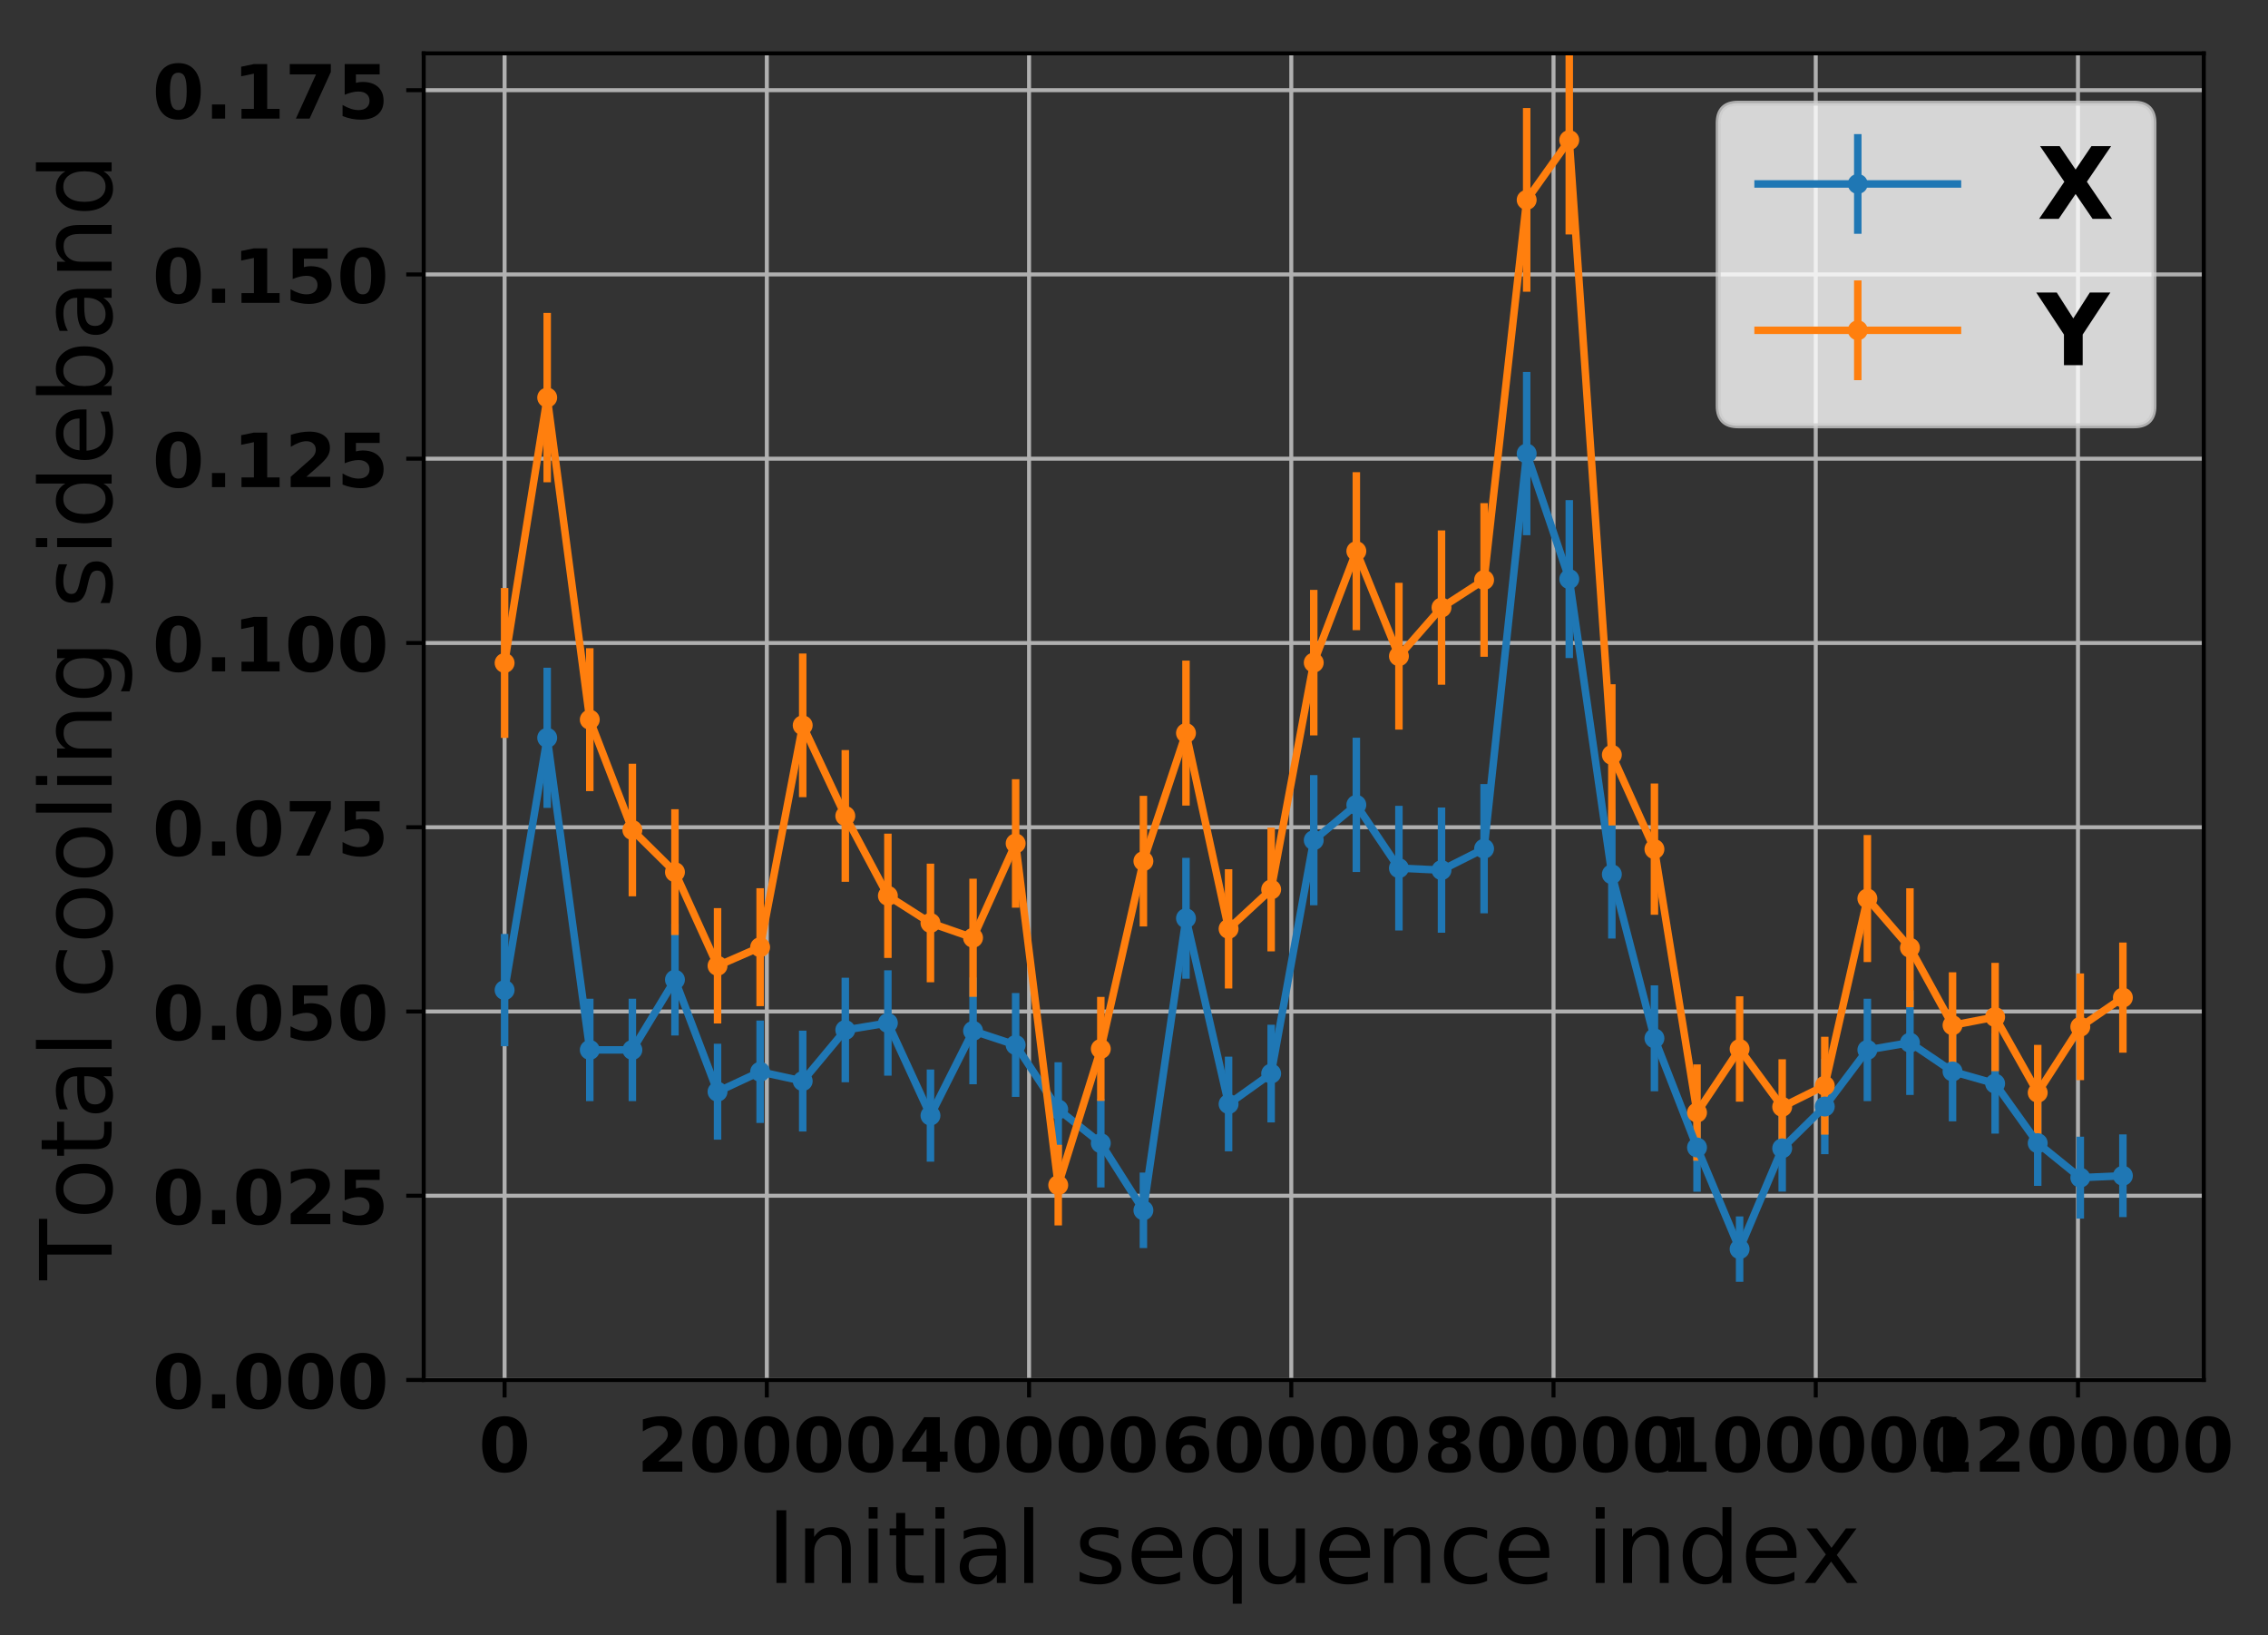 <?xml version="1.0" encoding="utf-8" standalone="no"?>
<!DOCTYPE svg PUBLIC "-//W3C//DTD SVG 1.1//EN"
  "http://www.w3.org/Graphics/SVG/1.1/DTD/svg11.dtd">
<!-- Created with matplotlib (http://matplotlib.org/) -->
<svg height="328pt" version="1.1" viewBox="0 0 455 328" width="455pt" xmlns="http://www.w3.org/2000/svg" xmlns:xlink="http://www.w3.org/1999/xlink">
 <rect x="0" y="0" width="455" height="328" fill="#333333" stroke="none"/>
 <defs>
  <style type="text/css">
*{stroke-linecap:butt;stroke-linejoin:round;}
  </style>
 </defs>
 <g id="figure_1">
  <g id="patch_1">
   <path d="M 0 328.885 
L 455.389 328.885 
L 455.389 0 
L 0 0 
z
" style="fill:none;"/>
  </g>
  <g id="axes_1">
   <g id="patch_2">
    <path d="M 85.001 276.812 
L 442.121 276.812 
L 442.121 10.7 
L 85.001 10.7 
z
" style="fill:none;"/>
   </g>
   <g id="matplotlib.axis_1">
    <g id="xtick_1">
     <g id="line2d_1">
      <path clip-path="url(#pad2d967fe1)" d="M 101.231 276.812 
L 101.231 10.7 
" style="fill:none;stroke:#b0b0b0;stroke-linecap:square;stroke-width:0.8;"/>
     </g>
     <g id="line2d_2">
      <defs>
       <path d="M 0 0 
L 0 3.5 
" id="m615d751f85" style="stroke:#000000;stroke-width:0.8;"/>
      </defs>
      <g>
       <use style="stroke:#000000;stroke-width:0.8;" x="101.231" xlink:href="#m615d751f85" y="276.812"/>
      </g>
     </g>
     <g id="text_1">
      <!-- 0 -->
      <defs>
       <path d="M 46 36.531 
Q 46 50.203 43.438 55.781 
Q 40.875 61.375 34.812 61.375 
Q 28.766 61.375 26.172 55.781 
Q 23.578 50.203 23.578 36.531 
Q 23.578 22.703 26.172 17.031 
Q 28.766 11.375 34.812 11.375 
Q 40.828 11.375 43.406 17.031 
Q 46 22.703 46 36.531 
z
M 64.797 36.375 
Q 64.797 18.266 56.984 8.422 
Q 49.172 -1.422 34.812 -1.422 
Q 20.406 -1.422 12.594 8.422 
Q 4.781 18.266 4.781 36.375 
Q 4.781 54.547 12.594 64.375 
Q 20.406 74.219 34.812 74.219 
Q 49.172 74.219 56.984 64.375 
Q 64.797 54.547 64.797 36.375 
z
" id="DejaVuSans-Bold-30"/>
      </defs>
      <g transform="translate(96.013 295.21)scale(0.15 -0.15)">
       <use xlink:href="#DejaVuSans-Bold-30"/>
      </g>
     </g>
    </g>
    <g id="xtick_2">
     <g id="line2d_3">
      <path clip-path="url(#pad2d967fe1)" d="M 153.839 276.812 
L 153.839 10.7 
" style="fill:none;stroke:#b0b0b0;stroke-linecap:square;stroke-width:0.8;"/>
     </g>
     <g id="line2d_4">
      <g>
       <use style="stroke:#000000;stroke-width:0.8;" x="153.839" xlink:href="#m615d751f85" y="276.812"/>
      </g>
     </g>
     <g id="text_2">
      <!-- 20000 -->
      <defs>
       <path d="M 28.812 13.812 
L 60.891 13.812 
L 60.891 0 
L 7.906 0 
L 7.906 13.812 
L 34.516 37.312 
Q 38.094 40.531 39.797 43.609 
Q 41.5 46.688 41.5 50 
Q 41.5 55.125 38.062 58.25 
Q 34.625 61.375 28.906 61.375 
Q 24.516 61.375 19.281 59.5 
Q 14.062 57.625 8.109 53.906 
L 8.109 69.922 
Q 14.453 72.016 20.656 73.109 
Q 26.859 74.219 32.812 74.219 
Q 45.906 74.219 53.156 68.453 
Q 60.406 62.703 60.406 52.391 
Q 60.406 46.438 57.328 41.281 
Q 54.25 36.141 44.391 27.484 
z
" id="DejaVuSans-Bold-32"/>
      </defs>
      <g transform="translate(127.747 295.21)scale(0.15 -0.15)">
       <use xlink:href="#DejaVuSans-Bold-32"/>
       <use x="69.58" xlink:href="#DejaVuSans-Bold-30"/>
       <use x="139.16" xlink:href="#DejaVuSans-Bold-30"/>
       <use x="208.74" xlink:href="#DejaVuSans-Bold-30"/>
       <use x="278.32" xlink:href="#DejaVuSans-Bold-30"/>
      </g>
     </g>
    </g>
    <g id="xtick_3">
     <g id="line2d_5">
      <path clip-path="url(#pad2d967fe1)" d="M 206.447 276.812 
L 206.447 10.7 
" style="fill:none;stroke:#b0b0b0;stroke-linecap:square;stroke-width:0.8;"/>
     </g>
     <g id="line2d_6">
      <g>
       <use style="stroke:#000000;stroke-width:0.8;" x="206.447" xlink:href="#m615d751f85" y="276.812"/>
      </g>
     </g>
     <g id="text_3">
      <!-- 40000 -->
      <defs>
       <path d="M 36.812 57.422 
L 16.219 26.906 
L 36.812 26.906 
z
M 33.688 72.906 
L 54.594 72.906 
L 54.594 26.906 
L 64.984 26.906 
L 64.984 13.281 
L 54.594 13.281 
L 54.594 0 
L 36.812 0 
L 36.812 13.281 
L 4.5 13.281 
L 4.5 29.391 
z
" id="DejaVuSans-Bold-34"/>
      </defs>
      <g transform="translate(180.355 295.21)scale(0.15 -0.15)">
       <use xlink:href="#DejaVuSans-Bold-34"/>
       <use x="69.58" xlink:href="#DejaVuSans-Bold-30"/>
       <use x="139.16" xlink:href="#DejaVuSans-Bold-30"/>
       <use x="208.74" xlink:href="#DejaVuSans-Bold-30"/>
       <use x="278.32" xlink:href="#DejaVuSans-Bold-30"/>
      </g>
     </g>
    </g>
    <g id="xtick_4">
     <g id="line2d_7">
      <path clip-path="url(#pad2d967fe1)" d="M 259.055 276.812 
L 259.055 10.7 
" style="fill:none;stroke:#b0b0b0;stroke-linecap:square;stroke-width:0.8;"/>
     </g>
     <g id="line2d_8">
      <g>
       <use style="stroke:#000000;stroke-width:0.8;" x="259.055" xlink:href="#m615d751f85" y="276.812"/>
      </g>
     </g>
     <g id="text_4">
      <!-- 60000 -->
      <defs>
       <path d="M 36.188 35.984 
Q 31.25 35.984 28.781 32.781 
Q 26.312 29.594 26.312 23.188 
Q 26.312 16.797 28.781 13.594 
Q 31.25 10.406 36.188 10.406 
Q 41.156 10.406 43.625 13.594 
Q 46.094 16.797 46.094 23.188 
Q 46.094 29.594 43.625 32.781 
Q 41.156 35.984 36.188 35.984 
z
M 59.422 71 
L 59.422 57.516 
Q 54.781 59.719 50.672 60.766 
Q 46.578 61.812 42.672 61.812 
Q 34.281 61.812 29.594 57.141 
Q 24.906 52.484 24.125 43.312 
Q 27.344 45.703 31.094 46.891 
Q 34.859 48.094 39.312 48.094 
Q 50.484 48.094 57.344 41.547 
Q 64.203 35.016 64.203 24.422 
Q 64.203 12.703 56.531 5.641 
Q 48.875 -1.422 35.984 -1.422 
Q 21.781 -1.422 13.984 8.172 
Q 6.203 17.781 6.203 35.406 
Q 6.203 53.469 15.312 63.797 
Q 24.422 74.125 40.281 74.125 
Q 45.312 74.125 50.047 73.344 
Q 54.781 72.562 59.422 71 
z
" id="DejaVuSans-Bold-36"/>
      </defs>
      <g transform="translate(232.963 295.21)scale(0.15 -0.15)">
       <use xlink:href="#DejaVuSans-Bold-36"/>
       <use x="69.58" xlink:href="#DejaVuSans-Bold-30"/>
       <use x="139.16" xlink:href="#DejaVuSans-Bold-30"/>
       <use x="208.74" xlink:href="#DejaVuSans-Bold-30"/>
       <use x="278.32" xlink:href="#DejaVuSans-Bold-30"/>
      </g>
     </g>
    </g>
    <g id="xtick_5">
     <g id="line2d_9">
      <path clip-path="url(#pad2d967fe1)" d="M 311.663 276.812 
L 311.663 10.7 
" style="fill:none;stroke:#b0b0b0;stroke-linecap:square;stroke-width:0.8;"/>
     </g>
     <g id="line2d_10">
      <g>
       <use style="stroke:#000000;stroke-width:0.8;" x="311.663" xlink:href="#m615d751f85" y="276.812"/>
      </g>
     </g>
     <g id="text_5">
      <!-- 80000 -->
      <defs>
       <path d="M 34.812 32.625 
Q 29.547 32.625 26.703 29.734 
Q 23.875 26.859 23.875 21.484 
Q 23.875 16.109 26.703 13.25 
Q 29.547 10.406 34.812 10.406 
Q 40.047 10.406 42.828 13.25 
Q 45.609 16.109 45.609 21.484 
Q 45.609 26.906 42.828 29.766 
Q 40.047 32.625 34.812 32.625 
z
M 21.094 38.812 
Q 14.453 40.828 11.078 44.969 
Q 7.719 49.125 7.719 55.328 
Q 7.719 64.547 14.594 69.375 
Q 21.484 74.219 34.812 74.219 
Q 48.047 74.219 54.922 69.406 
Q 61.812 64.594 61.812 55.328 
Q 61.812 49.125 58.422 44.969 
Q 55.031 40.828 48.391 38.812 
Q 55.812 36.766 59.594 32.156 
Q 63.375 27.547 63.375 20.516 
Q 63.375 9.672 56.172 4.125 
Q 48.969 -1.422 34.812 -1.422 
Q 20.609 -1.422 13.359 4.125 
Q 6.109 9.672 6.109 20.516 
Q 6.109 27.547 9.891 32.156 
Q 13.672 36.766 21.094 38.812 
z
M 25.484 53.422 
Q 25.484 49.078 27.906 46.734 
Q 30.328 44.391 34.812 44.391 
Q 39.203 44.391 41.594 46.734 
Q 44 49.078 44 53.422 
Q 44 57.766 41.594 60.078 
Q 39.203 62.406 34.812 62.406 
Q 30.328 62.406 27.906 60.062 
Q 25.484 57.719 25.484 53.422 
z
" id="DejaVuSans-Bold-38"/>
      </defs>
      <g transform="translate(285.571 295.21)scale(0.15 -0.15)">
       <use xlink:href="#DejaVuSans-Bold-38"/>
       <use x="69.58" xlink:href="#DejaVuSans-Bold-30"/>
       <use x="139.16" xlink:href="#DejaVuSans-Bold-30"/>
       <use x="208.74" xlink:href="#DejaVuSans-Bold-30"/>
       <use x="278.32" xlink:href="#DejaVuSans-Bold-30"/>
      </g>
     </g>
    </g>
    <g id="xtick_6">
     <g id="line2d_11">
      <path clip-path="url(#pad2d967fe1)" d="M 364.271 276.812 
L 364.271 10.7 
" style="fill:none;stroke:#b0b0b0;stroke-linecap:square;stroke-width:0.8;"/>
     </g>
     <g id="line2d_12">
      <g>
       <use style="stroke:#000000;stroke-width:0.8;" x="364.271" xlink:href="#m615d751f85" y="276.812"/>
      </g>
     </g>
     <g id="text_6">
      <!-- 100000 -->
      <defs>
       <path d="M 11.719 12.984 
L 28.328 12.984 
L 28.328 60.109 
L 11.281 56.594 
L 11.281 69.391 
L 28.219 72.906 
L 46.094 72.906 
L 46.094 12.984 
L 62.703 12.984 
L 62.703 0 
L 11.719 0 
z
" id="DejaVuSans-Bold-31"/>
      </defs>
      <g transform="translate(332.961 295.21)scale(0.15 -0.15)">
       <use xlink:href="#DejaVuSans-Bold-31"/>
       <use x="69.58" xlink:href="#DejaVuSans-Bold-30"/>
       <use x="139.16" xlink:href="#DejaVuSans-Bold-30"/>
       <use x="208.74" xlink:href="#DejaVuSans-Bold-30"/>
       <use x="278.32" xlink:href="#DejaVuSans-Bold-30"/>
       <use x="347.9" xlink:href="#DejaVuSans-Bold-30"/>
      </g>
     </g>
    </g>
    <g id="xtick_7">
     <g id="line2d_13">
      <path clip-path="url(#pad2d967fe1)" d="M 416.879 276.812 
L 416.879 10.7 
" style="fill:none;stroke:#b0b0b0;stroke-linecap:square;stroke-width:0.8;"/>
     </g>
     <g id="line2d_14">
      <g>
       <use style="stroke:#000000;stroke-width:0.8;" x="416.879" xlink:href="#m615d751f85" y="276.812"/>
      </g>
     </g>
     <g id="text_7">
      <!-- 120000 -->
      <g transform="translate(385.569 295.21)scale(0.15 -0.15)">
       <use xlink:href="#DejaVuSans-Bold-31"/>
       <use x="69.58" xlink:href="#DejaVuSans-Bold-32"/>
       <use x="139.16" xlink:href="#DejaVuSans-Bold-30"/>
       <use x="208.74" xlink:href="#DejaVuSans-Bold-30"/>
       <use x="278.32" xlink:href="#DejaVuSans-Bold-30"/>
       <use x="347.9" xlink:href="#DejaVuSans-Bold-30"/>
      </g>
     </g>
    </g>
    <g id="text_8">
     <!-- Initial sequence index -->
     <defs>
      <path d="M 9.812 72.906 
L 19.672 72.906 
L 19.672 0 
L 9.812 0 
z
" id="DejaVuSans-49"/>
      <path d="M 54.891 33.016 
L 54.891 0 
L 45.906 0 
L 45.906 32.719 
Q 45.906 40.484 42.875 44.328 
Q 39.844 48.188 33.797 48.188 
Q 26.516 48.188 22.312 43.547 
Q 18.109 38.922 18.109 30.906 
L 18.109 0 
L 9.078 0 
L 9.078 54.688 
L 18.109 54.688 
L 18.109 46.188 
Q 21.344 51.125 25.703 53.562 
Q 30.078 56 35.797 56 
Q 45.219 56 50.047 50.172 
Q 54.891 44.344 54.891 33.016 
z
" id="DejaVuSans-6e"/>
      <path d="M 9.422 54.688 
L 18.406 54.688 
L 18.406 0 
L 9.422 0 
z
M 9.422 75.984 
L 18.406 75.984 
L 18.406 64.594 
L 9.422 64.594 
z
" id="DejaVuSans-69"/>
      <path d="M 18.312 70.219 
L 18.312 54.688 
L 36.812 54.688 
L 36.812 47.703 
L 18.312 47.703 
L 18.312 18.016 
Q 18.312 11.328 20.141 9.422 
Q 21.969 7.516 27.594 7.516 
L 36.812 7.516 
L 36.812 0 
L 27.594 0 
Q 17.188 0 13.234 3.875 
Q 9.281 7.766 9.281 18.016 
L 9.281 47.703 
L 2.688 47.703 
L 2.688 54.688 
L 9.281 54.688 
L 9.281 70.219 
z
" id="DejaVuSans-74"/>
      <path d="M 34.281 27.484 
Q 23.391 27.484 19.188 25 
Q 14.984 22.516 14.984 16.5 
Q 14.984 11.719 18.141 8.906 
Q 21.297 6.109 26.703 6.109 
Q 34.188 6.109 38.703 11.406 
Q 43.219 16.703 43.219 25.484 
L 43.219 27.484 
z
M 52.203 31.203 
L 52.203 0 
L 43.219 0 
L 43.219 8.297 
Q 40.141 3.328 35.547 0.953 
Q 30.953 -1.422 24.312 -1.422 
Q 15.922 -1.422 10.953 3.297 
Q 6 8.016 6 15.922 
Q 6 25.141 12.172 29.828 
Q 18.359 34.516 30.609 34.516 
L 43.219 34.516 
L 43.219 35.406 
Q 43.219 41.609 39.141 45 
Q 35.062 48.391 27.688 48.391 
Q 23 48.391 18.547 47.266 
Q 14.109 46.141 10.016 43.891 
L 10.016 52.203 
Q 14.938 54.109 19.578 55.047 
Q 24.219 56 28.609 56 
Q 40.484 56 46.344 49.844 
Q 52.203 43.703 52.203 31.203 
z
" id="DejaVuSans-61"/>
      <path d="M 9.422 75.984 
L 18.406 75.984 
L 18.406 0 
L 9.422 0 
z
" id="DejaVuSans-6c"/>
      <path id="DejaVuSans-20"/>
      <path d="M 44.281 53.078 
L 44.281 44.578 
Q 40.484 46.531 36.375 47.5 
Q 32.281 48.484 27.875 48.484 
Q 21.188 48.484 17.844 46.438 
Q 14.5 44.391 14.5 40.281 
Q 14.5 37.156 16.891 35.375 
Q 19.281 33.594 26.516 31.984 
L 29.594 31.297 
Q 39.156 29.25 43.188 25.516 
Q 47.219 21.781 47.219 15.094 
Q 47.219 7.469 41.188 3.016 
Q 35.156 -1.422 24.609 -1.422 
Q 20.219 -1.422 15.453 -0.562 
Q 10.688 0.297 5.422 2 
L 5.422 11.281 
Q 10.406 8.688 15.234 7.391 
Q 20.062 6.109 24.812 6.109 
Q 31.156 6.109 34.562 8.281 
Q 37.984 10.453 37.984 14.406 
Q 37.984 18.062 35.516 20.016 
Q 33.062 21.969 24.703 23.781 
L 21.578 24.516 
Q 13.234 26.266 9.516 29.906 
Q 5.812 33.547 5.812 39.891 
Q 5.812 47.609 11.281 51.797 
Q 16.75 56 26.812 56 
Q 31.781 56 36.172 55.266 
Q 40.578 54.547 44.281 53.078 
z
" id="DejaVuSans-73"/>
      <path d="M 56.203 29.594 
L 56.203 25.203 
L 14.891 25.203 
Q 15.484 15.922 20.484 11.062 
Q 25.484 6.203 34.422 6.203 
Q 39.594 6.203 44.453 7.469 
Q 49.312 8.734 54.109 11.281 
L 54.109 2.781 
Q 49.266 0.734 44.188 -0.344 
Q 39.109 -1.422 33.891 -1.422 
Q 20.797 -1.422 13.156 6.188 
Q 5.516 13.812 5.516 26.812 
Q 5.516 40.234 12.766 48.109 
Q 20.016 56 32.328 56 
Q 43.359 56 49.781 48.891 
Q 56.203 41.797 56.203 29.594 
z
M 47.219 32.234 
Q 47.125 39.594 43.094 43.984 
Q 39.062 48.391 32.422 48.391 
Q 24.906 48.391 20.391 44.141 
Q 15.875 39.891 15.188 32.172 
z
" id="DejaVuSans-65"/>
      <path d="M 14.797 27.297 
Q 14.797 17.391 18.875 11.75 
Q 22.953 6.109 30.078 6.109 
Q 37.203 6.109 41.297 11.75 
Q 45.406 17.391 45.406 27.297 
Q 45.406 37.203 41.297 42.844 
Q 37.203 48.484 30.078 48.484 
Q 22.953 48.484 18.875 42.844 
Q 14.797 37.203 14.797 27.297 
z
M 45.406 8.203 
Q 42.578 3.328 38.25 0.953 
Q 33.938 -1.422 27.875 -1.422 
Q 17.969 -1.422 11.734 6.484 
Q 5.516 14.406 5.516 27.297 
Q 5.516 40.188 11.734 48.094 
Q 17.969 56 27.875 56 
Q 33.938 56 38.25 53.625 
Q 42.578 51.266 45.406 46.391 
L 45.406 54.688 
L 54.391 54.688 
L 54.391 -20.797 
L 45.406 -20.797 
z
" id="DejaVuSans-71"/>
      <path d="M 8.5 21.578 
L 8.5 54.688 
L 17.484 54.688 
L 17.484 21.922 
Q 17.484 14.156 20.5 10.266 
Q 23.531 6.391 29.594 6.391 
Q 36.859 6.391 41.078 11.031 
Q 45.312 15.672 45.312 23.688 
L 45.312 54.688 
L 54.297 54.688 
L 54.297 0 
L 45.312 0 
L 45.312 8.406 
Q 42.047 3.422 37.719 1 
Q 33.406 -1.422 27.688 -1.422 
Q 18.266 -1.422 13.375 4.438 
Q 8.5 10.297 8.5 21.578 
z
M 31.109 56 
z
" id="DejaVuSans-75"/>
      <path d="M 48.781 52.594 
L 48.781 44.188 
Q 44.969 46.297 41.141 47.344 
Q 37.312 48.391 33.406 48.391 
Q 24.656 48.391 19.812 42.844 
Q 14.984 37.312 14.984 27.297 
Q 14.984 17.281 19.812 11.734 
Q 24.656 6.203 33.406 6.203 
Q 37.312 6.203 41.141 7.25 
Q 44.969 8.297 48.781 10.406 
L 48.781 2.094 
Q 45.016 0.344 40.984 -0.531 
Q 36.969 -1.422 32.422 -1.422 
Q 20.062 -1.422 12.781 6.344 
Q 5.516 14.109 5.516 27.297 
Q 5.516 40.672 12.859 48.328 
Q 20.219 56 33.016 56 
Q 37.156 56 41.109 55.141 
Q 45.062 54.297 48.781 52.594 
z
" id="DejaVuSans-63"/>
      <path d="M 45.406 46.391 
L 45.406 75.984 
L 54.391 75.984 
L 54.391 0 
L 45.406 0 
L 45.406 8.203 
Q 42.578 3.328 38.25 0.953 
Q 33.938 -1.422 27.875 -1.422 
Q 17.969 -1.422 11.734 6.484 
Q 5.516 14.406 5.516 27.297 
Q 5.516 40.188 11.734 48.094 
Q 17.969 56 27.875 56 
Q 33.938 56 38.25 53.625 
Q 42.578 51.266 45.406 46.391 
z
M 14.797 27.297 
Q 14.797 17.391 18.875 11.75 
Q 22.953 6.109 30.078 6.109 
Q 37.203 6.109 41.297 11.75 
Q 45.406 17.391 45.406 27.297 
Q 45.406 37.203 41.297 42.844 
Q 37.203 48.484 30.078 48.484 
Q 22.953 48.484 18.875 42.844 
Q 14.797 37.203 14.797 27.297 
z
" id="DejaVuSans-64"/>
      <path d="M 54.891 54.688 
L 35.109 28.078 
L 55.906 0 
L 45.312 0 
L 29.391 21.484 
L 13.484 0 
L 2.875 0 
L 24.125 28.609 
L 4.688 54.688 
L 15.281 54.688 
L 29.781 35.203 
L 44.281 54.688 
z
" id="DejaVuSans-78"/>
     </defs>
     <g transform="translate(153.809 317.526)scale(0.2 -0.2)">
      <use xlink:href="#DejaVuSans-49"/>
      <use x="29.492" xlink:href="#DejaVuSans-6e"/>
      <use x="92.871" xlink:href="#DejaVuSans-69"/>
      <use x="120.654" xlink:href="#DejaVuSans-74"/>
      <use x="159.863" xlink:href="#DejaVuSans-69"/>
      <use x="187.646" xlink:href="#DejaVuSans-61"/>
      <use x="248.926" xlink:href="#DejaVuSans-6c"/>
      <use x="276.709" xlink:href="#DejaVuSans-20"/>
      <use x="308.496" xlink:href="#DejaVuSans-73"/>
      <use x="360.596" xlink:href="#DejaVuSans-65"/>
      <use x="422.119" xlink:href="#DejaVuSans-71"/>
      <use x="485.596" xlink:href="#DejaVuSans-75"/>
      <use x="548.975" xlink:href="#DejaVuSans-65"/>
      <use x="610.498" xlink:href="#DejaVuSans-6e"/>
      <use x="673.877" xlink:href="#DejaVuSans-63"/>
      <use x="728.857" xlink:href="#DejaVuSans-65"/>
      <use x="790.381" xlink:href="#DejaVuSans-20"/>
      <use x="822.168" xlink:href="#DejaVuSans-69"/>
      <use x="849.951" xlink:href="#DejaVuSans-6e"/>
      <use x="913.33" xlink:href="#DejaVuSans-64"/>
      <use x="976.807" xlink:href="#DejaVuSans-65"/>
      <use x="1038.314" xlink:href="#DejaVuSans-78"/>
     </g>
    </g>
   </g>
   <g id="matplotlib.axis_2">
    <g id="ytick_1">
     <g id="line2d_15">
      <path clip-path="url(#pad2d967fe1)" d="M 85.001 276.812 
L 442.121 276.812 
" style="fill:none;stroke:#b0b0b0;stroke-linecap:square;stroke-width:0.8;"/>
     </g>
     <g id="line2d_16">
      <defs>
       <path d="M 0 0 
L -3.5 0 
" id="m82d97708bf" style="stroke:#000000;stroke-width:0.8;"/>
      </defs>
      <g>
       <use style="stroke:#000000;stroke-width:0.8;" x="85.001" xlink:href="#m82d97708bf" y="276.812"/>
      </g>
     </g>
     <g id="text_9">
      <!-- 0.000 -->
      <defs>
       <path d="M 10.203 18.891 
L 27.781 18.891 
L 27.781 0 
L 10.203 0 
z
" id="DejaVuSans-Bold-2e"/>
      </defs>
      <g transform="translate(30.556 282.511)scale(0.15 -0.15)">
       <use xlink:href="#DejaVuSans-Bold-30"/>
       <use x="69.58" xlink:href="#DejaVuSans-Bold-2e"/>
       <use x="107.568" xlink:href="#DejaVuSans-Bold-30"/>
       <use x="177.148" xlink:href="#DejaVuSans-Bold-30"/>
       <use x="246.729" xlink:href="#DejaVuSans-Bold-30"/>
      </g>
     </g>
    </g>
    <g id="ytick_2">
     <g id="line2d_17">
      <path clip-path="url(#pad2d967fe1)" d="M 85.001 239.852 
L 442.121 239.852 
" style="fill:none;stroke:#b0b0b0;stroke-linecap:square;stroke-width:0.8;"/>
     </g>
     <g id="line2d_18">
      <g>
       <use style="stroke:#000000;stroke-width:0.8;" x="85.001" xlink:href="#m82d97708bf" y="239.852"/>
      </g>
     </g>
     <g id="text_10">
      <!-- 0.025 -->
      <defs>
       <path d="M 10.594 72.906 
L 57.328 72.906 
L 57.328 59.078 
L 25.594 59.078 
L 25.594 47.797 
Q 27.734 48.391 29.906 48.703 
Q 32.078 49.031 34.422 49.031 
Q 47.75 49.031 55.172 42.359 
Q 62.594 35.688 62.594 23.781 
Q 62.594 11.969 54.516 5.266 
Q 46.438 -1.422 32.078 -1.422 
Q 25.875 -1.422 19.797 -0.219 
Q 13.719 0.984 7.719 3.422 
L 7.719 18.219 
Q 13.672 14.797 19.016 13.078 
Q 24.359 11.375 29.109 11.375 
Q 35.938 11.375 39.859 14.719 
Q 43.797 18.062 43.797 23.781 
Q 43.797 29.547 39.859 32.859 
Q 35.938 36.188 29.109 36.188 
Q 25.047 36.188 20.453 35.125 
Q 15.875 34.078 10.594 31.891 
z
" id="DejaVuSans-Bold-35"/>
      </defs>
      <g transform="translate(30.556 245.551)scale(0.15 -0.15)">
       <use xlink:href="#DejaVuSans-Bold-30"/>
       <use x="69.58" xlink:href="#DejaVuSans-Bold-2e"/>
       <use x="107.568" xlink:href="#DejaVuSans-Bold-30"/>
       <use x="177.148" xlink:href="#DejaVuSans-Bold-32"/>
       <use x="246.729" xlink:href="#DejaVuSans-Bold-35"/>
      </g>
     </g>
    </g>
    <g id="ytick_3">
     <g id="line2d_19">
      <path clip-path="url(#pad2d967fe1)" d="M 85.001 202.892 
L 442.121 202.892 
" style="fill:none;stroke:#b0b0b0;stroke-linecap:square;stroke-width:0.8;"/>
     </g>
     <g id="line2d_20">
      <g>
       <use style="stroke:#000000;stroke-width:0.8;" x="85.001" xlink:href="#m82d97708bf" y="202.892"/>
      </g>
     </g>
     <g id="text_11">
      <!-- 0.050 -->
      <g transform="translate(30.556 208.591)scale(0.15 -0.15)">
       <use xlink:href="#DejaVuSans-Bold-30"/>
       <use x="69.58" xlink:href="#DejaVuSans-Bold-2e"/>
       <use x="107.568" xlink:href="#DejaVuSans-Bold-30"/>
       <use x="177.148" xlink:href="#DejaVuSans-Bold-35"/>
       <use x="246.729" xlink:href="#DejaVuSans-Bold-30"/>
      </g>
     </g>
    </g>
    <g id="ytick_4">
     <g id="line2d_21">
      <path clip-path="url(#pad2d967fe1)" d="M 85.001 165.932 
L 442.121 165.932 
" style="fill:none;stroke:#b0b0b0;stroke-linecap:square;stroke-width:0.8;"/>
     </g>
     <g id="line2d_22">
      <g>
       <use style="stroke:#000000;stroke-width:0.8;" x="85.001" xlink:href="#m82d97708bf" y="165.932"/>
      </g>
     </g>
     <g id="text_12">
      <!-- 0.075 -->
      <defs>
       <path d="M 6.688 72.906 
L 61.625 72.906 
L 61.625 62.312 
L 33.203 0 
L 14.891 0 
L 41.797 59.078 
L 6.688 59.078 
z
" id="DejaVuSans-Bold-37"/>
      </defs>
      <g transform="translate(30.556 171.631)scale(0.15 -0.15)">
       <use xlink:href="#DejaVuSans-Bold-30"/>
       <use x="69.58" xlink:href="#DejaVuSans-Bold-2e"/>
       <use x="107.568" xlink:href="#DejaVuSans-Bold-30"/>
       <use x="177.148" xlink:href="#DejaVuSans-Bold-37"/>
       <use x="246.729" xlink:href="#DejaVuSans-Bold-35"/>
      </g>
     </g>
    </g>
    <g id="ytick_5">
     <g id="line2d_23">
      <path clip-path="url(#pad2d967fe1)" d="M 85.001 128.972 
L 442.121 128.972 
" style="fill:none;stroke:#b0b0b0;stroke-linecap:square;stroke-width:0.8;"/>
     </g>
     <g id="line2d_24">
      <g>
       <use style="stroke:#000000;stroke-width:0.8;" x="85.001" xlink:href="#m82d97708bf" y="128.972"/>
      </g>
     </g>
     <g id="text_13">
      <!-- 0.100 -->
      <g transform="translate(30.556 134.671)scale(0.15 -0.15)">
       <use xlink:href="#DejaVuSans-Bold-30"/>
       <use x="69.58" xlink:href="#DejaVuSans-Bold-2e"/>
       <use x="107.568" xlink:href="#DejaVuSans-Bold-31"/>
       <use x="177.148" xlink:href="#DejaVuSans-Bold-30"/>
       <use x="246.729" xlink:href="#DejaVuSans-Bold-30"/>
      </g>
     </g>
    </g>
    <g id="ytick_6">
     <g id="line2d_25">
      <path clip-path="url(#pad2d967fe1)" d="M 85.001 92.012 
L 442.121 92.012 
" style="fill:none;stroke:#b0b0b0;stroke-linecap:square;stroke-width:0.8;"/>
     </g>
     <g id="line2d_26">
      <g>
       <use style="stroke:#000000;stroke-width:0.8;" x="85.001" xlink:href="#m82d97708bf" y="92.012"/>
      </g>
     </g>
     <g id="text_14">
      <!-- 0.125 -->
      <g transform="translate(30.556 97.711)scale(0.15 -0.15)">
       <use xlink:href="#DejaVuSans-Bold-30"/>
       <use x="69.58" xlink:href="#DejaVuSans-Bold-2e"/>
       <use x="107.568" xlink:href="#DejaVuSans-Bold-31"/>
       <use x="177.148" xlink:href="#DejaVuSans-Bold-32"/>
       <use x="246.729" xlink:href="#DejaVuSans-Bold-35"/>
      </g>
     </g>
    </g>
    <g id="ytick_7">
     <g id="line2d_27">
      <path clip-path="url(#pad2d967fe1)" d="M 85.001 55.052 
L 442.121 55.052 
" style="fill:none;stroke:#b0b0b0;stroke-linecap:square;stroke-width:0.8;"/>
     </g>
     <g id="line2d_28">
      <g>
       <use style="stroke:#000000;stroke-width:0.8;" x="85.001" xlink:href="#m82d97708bf" y="55.052"/>
      </g>
     </g>
     <g id="text_15">
      <!-- 0.150 -->
      <g transform="translate(30.556 60.751)scale(0.15 -0.15)">
       <use xlink:href="#DejaVuSans-Bold-30"/>
       <use x="69.58" xlink:href="#DejaVuSans-Bold-2e"/>
       <use x="107.568" xlink:href="#DejaVuSans-Bold-31"/>
       <use x="177.148" xlink:href="#DejaVuSans-Bold-35"/>
       <use x="246.729" xlink:href="#DejaVuSans-Bold-30"/>
      </g>
     </g>
    </g>
    <g id="ytick_8">
     <g id="line2d_29">
      <path clip-path="url(#pad2d967fe1)" d="M 85.001 18.092 
L 442.121 18.092 
" style="fill:none;stroke:#b0b0b0;stroke-linecap:square;stroke-width:0.8;"/>
     </g>
     <g id="line2d_30">
      <g>
       <use style="stroke:#000000;stroke-width:0.8;" x="85.001" xlink:href="#m82d97708bf" y="18.092"/>
      </g>
     </g>
     <g id="text_16">
      <!-- 0.175 -->
      <g transform="translate(30.556 23.791)scale(0.15 -0.15)">
       <use xlink:href="#DejaVuSans-Bold-30"/>
       <use x="69.58" xlink:href="#DejaVuSans-Bold-2e"/>
       <use x="107.568" xlink:href="#DejaVuSans-Bold-31"/>
       <use x="177.148" xlink:href="#DejaVuSans-Bold-37"/>
       <use x="246.729" xlink:href="#DejaVuSans-Bold-35"/>
      </g>
     </g>
    </g>
    <g id="text_17">
     <!-- Total cooling sideband -->
     <defs>
      <path d="M -0.297 72.906 
L 61.375 72.906 
L 61.375 64.594 
L 35.5 64.594 
L 35.5 0 
L 25.594 0 
L 25.594 64.594 
L -0.297 64.594 
z
" id="DejaVuSans-54"/>
      <path d="M 30.609 48.391 
Q 23.391 48.391 19.188 42.75 
Q 14.984 37.109 14.984 27.297 
Q 14.984 17.484 19.156 11.844 
Q 23.344 6.203 30.609 6.203 
Q 37.797 6.203 41.984 11.859 
Q 46.188 17.531 46.188 27.297 
Q 46.188 37.016 41.984 42.703 
Q 37.797 48.391 30.609 48.391 
z
M 30.609 56 
Q 42.328 56 49.016 48.375 
Q 55.719 40.766 55.719 27.297 
Q 55.719 13.875 49.016 6.219 
Q 42.328 -1.422 30.609 -1.422 
Q 18.844 -1.422 12.172 6.219 
Q 5.516 13.875 5.516 27.297 
Q 5.516 40.766 12.172 48.375 
Q 18.844 56 30.609 56 
z
" id="DejaVuSans-6f"/>
      <path d="M 45.406 27.984 
Q 45.406 37.75 41.375 43.109 
Q 37.359 48.484 30.078 48.484 
Q 22.859 48.484 18.828 43.109 
Q 14.797 37.75 14.797 27.984 
Q 14.797 18.266 18.828 12.891 
Q 22.859 7.516 30.078 7.516 
Q 37.359 7.516 41.375 12.891 
Q 45.406 18.266 45.406 27.984 
z
M 54.391 6.781 
Q 54.391 -7.172 48.188 -13.984 
Q 42 -20.797 29.203 -20.797 
Q 24.469 -20.797 20.266 -20.094 
Q 16.062 -19.391 12.109 -17.922 
L 12.109 -9.188 
Q 16.062 -11.328 19.922 -12.344 
Q 23.781 -13.375 27.781 -13.375 
Q 36.625 -13.375 41.016 -8.766 
Q 45.406 -4.156 45.406 5.172 
L 45.406 9.625 
Q 42.625 4.781 38.281 2.391 
Q 33.938 0 27.875 0 
Q 17.828 0 11.672 7.656 
Q 5.516 15.328 5.516 27.984 
Q 5.516 40.672 11.672 48.328 
Q 17.828 56 27.875 56 
Q 33.938 56 38.281 53.609 
Q 42.625 51.219 45.406 46.391 
L 45.406 54.688 
L 54.391 54.688 
z
" id="DejaVuSans-67"/>
      <path d="M 48.688 27.297 
Q 48.688 37.203 44.609 42.844 
Q 40.531 48.484 33.406 48.484 
Q 26.266 48.484 22.188 42.844 
Q 18.109 37.203 18.109 27.297 
Q 18.109 17.391 22.188 11.75 
Q 26.266 6.109 33.406 6.109 
Q 40.531 6.109 44.609 11.75 
Q 48.688 17.391 48.688 27.297 
z
M 18.109 46.391 
Q 20.953 51.266 25.266 53.625 
Q 29.594 56 35.594 56 
Q 45.562 56 51.781 48.094 
Q 58.016 40.188 58.016 27.297 
Q 58.016 14.406 51.781 6.484 
Q 45.562 -1.422 35.594 -1.422 
Q 29.594 -1.422 25.266 0.953 
Q 20.953 3.328 18.109 8.203 
L 18.109 0 
L 9.078 0 
L 9.078 75.984 
L 18.109 75.984 
z
" id="DejaVuSans-62"/>
     </defs>
     <g transform="translate(22.397 256.769)rotate(-90)scale(0.2 -0.2)">
      <use xlink:href="#DejaVuSans-54"/>
      <use x="60.818" xlink:href="#DejaVuSans-6f"/>
      <use x="122" xlink:href="#DejaVuSans-74"/>
      <use x="161.209" xlink:href="#DejaVuSans-61"/>
      <use x="222.488" xlink:href="#DejaVuSans-6c"/>
      <use x="250.271" xlink:href="#DejaVuSans-20"/>
      <use x="282.059" xlink:href="#DejaVuSans-63"/>
      <use x="337.039" xlink:href="#DejaVuSans-6f"/>
      <use x="398.221" xlink:href="#DejaVuSans-6f"/>
      <use x="459.402" xlink:href="#DejaVuSans-6c"/>
      <use x="487.186" xlink:href="#DejaVuSans-69"/>
      <use x="514.969" xlink:href="#DejaVuSans-6e"/>
      <use x="578.348" xlink:href="#DejaVuSans-67"/>
      <use x="641.824" xlink:href="#DejaVuSans-20"/>
      <use x="673.611" xlink:href="#DejaVuSans-73"/>
      <use x="725.711" xlink:href="#DejaVuSans-69"/>
      <use x="753.494" xlink:href="#DejaVuSans-64"/>
      <use x="816.971" xlink:href="#DejaVuSans-65"/>
      <use x="878.494" xlink:href="#DejaVuSans-62"/>
      <use x="941.971" xlink:href="#DejaVuSans-61"/>
      <use x="1003.25" xlink:href="#DejaVuSans-6e"/>
      <use x="1066.629" xlink:href="#DejaVuSans-64"/>
     </g>
    </g>
   </g>
   <g id="LineCollection_1">
    <path clip-path="url(#pad2d967fe1)" d="M 101.234 209.853 
L 101.234 187.336 
" style="fill:none;stroke:#1f77b4;stroke-width:1.5;"/>
    <path clip-path="url(#pad2d967fe1)" d="M 109.777 162.053 
L 109.777 133.945 
" style="fill:none;stroke:#1f77b4;stroke-width:1.5;"/>
    <path clip-path="url(#pad2d967fe1)" d="M 118.321 220.87 
L 118.321 200.335 
" style="fill:none;stroke:#1f77b4;stroke-width:1.5;"/>
    <path clip-path="url(#pad2d967fe1)" d="M 126.864 220.87 
L 126.864 200.335 
" style="fill:none;stroke:#1f77b4;stroke-width:1.5;"/>
    <path clip-path="url(#pad2d967fe1)" d="M 135.408 207.706 
L 135.408 185.33 
" style="fill:none;stroke:#1f77b4;stroke-width:1.5;"/>
    <path clip-path="url(#pad2d967fe1)" d="M 143.951 228.603 
L 143.951 209.364 
" style="fill:none;stroke:#1f77b4;stroke-width:1.5;"/>
    <path clip-path="url(#pad2d967fe1)" d="M 152.495 225.258 
L 152.495 204.718 
" style="fill:none;stroke:#1f77b4;stroke-width:1.5;"/>
    <path clip-path="url(#pad2d967fe1)" d="M 161.038 226.966 
L 161.038 206.739 
" style="fill:none;stroke:#1f77b4;stroke-width:1.5;"/>
    <path clip-path="url(#pad2d967fe1)" d="M 169.582 217.092 
L 169.582 196.125 
" style="fill:none;stroke:#1f77b4;stroke-width:1.5;"/>
    <path clip-path="url(#pad2d967fe1)" d="M 178.125 215.763 
L 178.125 194.631 
" style="fill:none;stroke:#1f77b4;stroke-width:1.5;"/>
    <path clip-path="url(#pad2d967fe1)" d="M 186.669 233.018 
L 186.669 214.525 
" style="fill:none;stroke:#1f77b4;stroke-width:1.5;"/>
    <path clip-path="url(#pad2d967fe1)" d="M 195.212 217.494 
L 195.212 196.071 
" style="fill:none;stroke:#1f77b4;stroke-width:1.5;"/>
    <path clip-path="url(#pad2d967fe1)" d="M 203.756 220.03 
L 203.756 199.194 
" style="fill:none;stroke:#1f77b4;stroke-width:1.5;"/>
    <path clip-path="url(#pad2d967fe1)" d="M 212.3 231.993 
L 212.3 213.077 
" style="fill:none;stroke:#1f77b4;stroke-width:1.5;"/>
    <path clip-path="url(#pad2d967fe1)" d="M 220.843 238.19 
L 220.843 220.443 
" style="fill:none;stroke:#1f77b4;stroke-width:1.5;"/>
    <path clip-path="url(#pad2d967fe1)" d="M 229.387 250.348 
L 229.387 235.203 
" style="fill:none;stroke:#1f77b4;stroke-width:1.5;"/>
    <path clip-path="url(#pad2d967fe1)" d="M 237.93 196.323 
L 237.93 172.077 
" style="fill:none;stroke:#1f77b4;stroke-width:1.5;"/>
    <path clip-path="url(#pad2d967fe1)" d="M 246.474 230.951 
L 246.474 211.963 
" style="fill:none;stroke:#1f77b4;stroke-width:1.5;"/>
    <path clip-path="url(#pad2d967fe1)" d="M 255.017 225.146 
L 255.017 205.551 
" style="fill:none;stroke:#1f77b4;stroke-width:1.5;"/>
    <path clip-path="url(#pad2d967fe1)" d="M 263.561 181.593 
L 263.561 155.472 
" style="fill:none;stroke:#1f77b4;stroke-width:1.5;"/>
    <path clip-path="url(#pad2d967fe1)" d="M 272.104 174.909 
L 272.104 147.982 
" style="fill:none;stroke:#1f77b4;stroke-width:1.5;"/>
    <path clip-path="url(#pad2d967fe1)" d="M 280.648 186.653 
L 280.648 161.638 
" style="fill:none;stroke:#1f77b4;stroke-width:1.5;"/>
    <path clip-path="url(#pad2d967fe1)" d="M 289.191 187.1 
L 289.191 161.976 
" style="fill:none;stroke:#1f77b4;stroke-width:1.5;"/>
    <path clip-path="url(#pad2d967fe1)" d="M 297.735 183.203 
L 297.735 157.272 
" style="fill:none;stroke:#1f77b4;stroke-width:1.5;"/>
    <path clip-path="url(#pad2d967fe1)" d="M 306.278 107.35 
L 306.278 74.609 
" style="fill:none;stroke:#1f77b4;stroke-width:1.5;"/>
    <path clip-path="url(#pad2d967fe1)" d="M 314.822 131.996 
L 314.822 100.313 
" style="fill:none;stroke:#1f77b4;stroke-width:1.5;"/>
    <path clip-path="url(#pad2d967fe1)" d="M 323.366 188.259 
L 323.366 162.482 
" style="fill:none;stroke:#1f77b4;stroke-width:1.5;"/>
    <path clip-path="url(#pad2d967fe1)" d="M 331.909 218.892 
L 331.909 197.65 
" style="fill:none;stroke:#1f77b4;stroke-width:1.5;"/>
    <path clip-path="url(#pad2d967fe1)" d="M 340.453 239.05 
L 340.453 221.294 
" style="fill:none;stroke:#1f77b4;stroke-width:1.5;"/>
    <path clip-path="url(#pad2d967fe1)" d="M 348.996 257.12 
L 348.996 244.006 
" style="fill:none;stroke:#1f77b4;stroke-width:1.5;"/>
    <path clip-path="url(#pad2d967fe1)" d="M 357.54 239.032 
L 357.54 221.664 
" style="fill:none;stroke:#1f77b4;stroke-width:1.5;"/>
    <path clip-path="url(#pad2d967fe1)" d="M 366.083 231.516 
L 366.083 212.403 
" style="fill:none;stroke:#1f77b4;stroke-width:1.5;"/>
    <path clip-path="url(#pad2d967fe1)" d="M 374.627 220.87 
L 374.627 200.335 
" style="fill:none;stroke:#1f77b4;stroke-width:1.5;"/>
    <path clip-path="url(#pad2d967fe1)" d="M 383.17 219.633 
L 383.17 198.656 
" style="fill:none;stroke:#1f77b4;stroke-width:1.5;"/>
    <path clip-path="url(#pad2d967fe1)" d="M 391.714 224.925 
L 391.714 204.933 
" style="fill:none;stroke:#1f77b4;stroke-width:1.5;"/>
    <path clip-path="url(#pad2d967fe1)" d="M 400.257 227.387 
L 400.257 207.326 
" style="fill:none;stroke:#1f77b4;stroke-width:1.5;"/>
    <path clip-path="url(#pad2d967fe1)" d="M 408.801 237.876 
L 408.801 220.731 
" style="fill:none;stroke:#1f77b4;stroke-width:1.5;"/>
    <path clip-path="url(#pad2d967fe1)" d="M 417.345 244.441 
L 417.345 228.009 
" style="fill:none;stroke:#1f77b4;stroke-width:1.5;"/>
    <path clip-path="url(#pad2d967fe1)" d="M 425.888 244.135 
L 425.888 227.55 
" style="fill:none;stroke:#1f77b4;stroke-width:1.5;"/>
   </g>
   <g id="LineCollection_2">
    <path clip-path="url(#pad2d967fe1)" d="M 101.234 148.011 
L 101.234 117.953 
" style="fill:none;stroke:#ff7f0e;stroke-width:1.5;"/>
    <path clip-path="url(#pad2d967fe1)" d="M 109.777 96.734 
L 109.777 62.762 
" style="fill:none;stroke:#ff7f0e;stroke-width:1.5;"/>
    <path clip-path="url(#pad2d967fe1)" d="M 118.321 158.693 
L 118.321 130.015 
" style="fill:none;stroke:#ff7f0e;stroke-width:1.5;"/>
    <path clip-path="url(#pad2d967fe1)" d="M 126.864 179.793 
L 126.864 153.2 
" style="fill:none;stroke:#ff7f0e;stroke-width:1.5;"/>
    <path clip-path="url(#pad2d967fe1)" d="M 135.408 187.557 
L 135.408 162.324 
" style="fill:none;stroke:#ff7f0e;stroke-width:1.5;"/>
    <path clip-path="url(#pad2d967fe1)" d="M 143.951 205.292 
L 143.951 182.162 
" style="fill:none;stroke:#ff7f0e;stroke-width:1.5;"/>
    <path clip-path="url(#pad2d967fe1)" d="M 152.495 201.827 
L 152.495 178.171 
" style="fill:none;stroke:#ff7f0e;stroke-width:1.5;"/>
    <path clip-path="url(#pad2d967fe1)" d="M 161.038 159.904 
L 161.038 131.087 
" style="fill:none;stroke:#ff7f0e;stroke-width:1.5;"/>
    <path clip-path="url(#pad2d967fe1)" d="M 169.582 176.884 
L 169.582 150.454 
" style="fill:none;stroke:#ff7f0e;stroke-width:1.5;"/>
    <path clip-path="url(#pad2d967fe1)" d="M 178.125 192.152 
L 178.125 167.217 
" style="fill:none;stroke:#ff7f0e;stroke-width:1.5;"/>
    <path clip-path="url(#pad2d967fe1)" d="M 186.669 197.031 
L 186.669 173.238 
" style="fill:none;stroke:#ff7f0e;stroke-width:1.5;"/>
    <path clip-path="url(#pad2d967fe1)" d="M 195.212 199.954 
L 195.212 176.262 
" style="fill:none;stroke:#ff7f0e;stroke-width:1.5;"/>
    <path clip-path="url(#pad2d967fe1)" d="M 203.756 182.07 
L 203.756 156.302 
" style="fill:none;stroke:#ff7f0e;stroke-width:1.5;"/>
    <path clip-path="url(#pad2d967fe1)" d="M 212.3 245.813 
L 212.3 229.635 
" style="fill:none;stroke:#ff7f0e;stroke-width:1.5;"/>
    <path clip-path="url(#pad2d967fe1)" d="M 220.843 220.827 
L 220.843 199.965 
" style="fill:none;stroke:#ff7f0e;stroke-width:1.5;"/>
    <path clip-path="url(#pad2d967fe1)" d="M 229.387 185.834 
L 229.387 159.64 
" style="fill:none;stroke:#ff7f0e;stroke-width:1.5;"/>
    <path clip-path="url(#pad2d967fe1)" d="M 237.93 161.586 
L 237.93 132.512 
" style="fill:none;stroke:#ff7f0e;stroke-width:1.5;"/>
    <path clip-path="url(#pad2d967fe1)" d="M 246.474 198.28 
L 246.474 174.35 
" style="fill:none;stroke:#ff7f0e;stroke-width:1.5;"/>
    <path clip-path="url(#pad2d967fe1)" d="M 255.017 190.827 
L 255.017 166.013 
" style="fill:none;stroke:#ff7f0e;stroke-width:1.5;"/>
    <path clip-path="url(#pad2d967fe1)" d="M 263.561 147.519 
L 263.561 118.319 
" style="fill:none;stroke:#ff7f0e;stroke-width:1.5;"/>
    <path clip-path="url(#pad2d967fe1)" d="M 272.104 126.405 
L 272.104 94.707 
" style="fill:none;stroke:#ff7f0e;stroke-width:1.5;"/>
    <path clip-path="url(#pad2d967fe1)" d="M 280.648 146.351 
L 280.648 116.903 
" style="fill:none;stroke:#ff7f0e;stroke-width:1.5;"/>
    <path clip-path="url(#pad2d967fe1)" d="M 289.191 137.355 
L 289.191 106.394 
" style="fill:none;stroke:#ff7f0e;stroke-width:1.5;"/>
    <path clip-path="url(#pad2d967fe1)" d="M 297.735 131.744 
L 297.735 100.923 
" style="fill:none;stroke:#ff7f0e;stroke-width:1.5;"/>
    <path clip-path="url(#pad2d967fe1)" d="M 306.278 58.522 
L 306.278 21.673 
" style="fill:none;stroke:#ff7f0e;stroke-width:1.5;"/>
    <path clip-path="url(#pad2d967fe1)" d="M 314.822 47.028 
L 314.822 9.175 
" style="fill:none;stroke:#ff7f0e;stroke-width:1.5;"/>
    <path clip-path="url(#pad2d967fe1)" d="M 323.366 165.587 
L 323.366 137.252 
" style="fill:none;stroke:#ff7f0e;stroke-width:1.5;"/>
    <path clip-path="url(#pad2d967fe1)" d="M 331.909 183.498 
L 331.909 157.166 
" style="fill:none;stroke:#ff7f0e;stroke-width:1.5;"/>
    <path clip-path="url(#pad2d967fe1)" d="M 340.453 232.827 
L 340.453 213.509 
" style="fill:none;stroke:#ff7f0e;stroke-width:1.5;"/>
    <path clip-path="url(#pad2d967fe1)" d="M 348.996 220.982 
L 348.996 199.851 
" style="fill:none;stroke:#ff7f0e;stroke-width:1.5;"/>
    <path clip-path="url(#pad2d967fe1)" d="M 357.54 231.569 
L 357.54 212.479 
" style="fill:none;stroke:#ff7f0e;stroke-width:1.5;"/>
    <path clip-path="url(#pad2d967fe1)" d="M 366.083 227.595 
L 366.083 207.962 
" style="fill:none;stroke:#ff7f0e;stroke-width:1.5;"/>
    <path clip-path="url(#pad2d967fe1)" d="M 374.627 192.978 
L 374.627 167.497 
" style="fill:none;stroke:#ff7f0e;stroke-width:1.5;"/>
    <path clip-path="url(#pad2d967fe1)" d="M 383.17 202.037 
L 383.17 178.173 
" style="fill:none;stroke:#ff7f0e;stroke-width:1.5;"/>
    <path clip-path="url(#pad2d967fe1)" d="M 391.714 216.277 
L 391.714 195.032 
" style="fill:none;stroke:#ff7f0e;stroke-width:1.5;"/>
    <path clip-path="url(#pad2d967fe1)" d="M 400.257 214.868 
L 400.257 193.143 
" style="fill:none;stroke:#ff7f0e;stroke-width:1.5;"/>
    <path clip-path="url(#pad2d967fe1)" d="M 408.801 228.767 
L 408.801 209.592 
" style="fill:none;stroke:#ff7f0e;stroke-width:1.5;"/>
    <path clip-path="url(#pad2d967fe1)" d="M 417.345 216.668 
L 417.345 195.262 
" style="fill:none;stroke:#ff7f0e;stroke-width:1.5;"/>
    <path clip-path="url(#pad2d967fe1)" d="M 425.888 211.157 
L 425.888 189.064 
" style="fill:none;stroke:#ff7f0e;stroke-width:1.5;"/>
   </g>
   <g id="line2d_31">
    <path clip-path="url(#pad2d967fe1)" d="M 101.234 198.594 
L 109.777 147.999 
L 118.321 210.602 
L 126.864 210.602 
L 135.408 196.518 
L 143.951 218.983 
L 152.495 214.988 
L 161.038 216.853 
L 169.582 206.609 
L 178.125 205.197 
L 186.669 223.771 
L 195.212 206.783 
L 203.756 209.612 
L 212.3 222.535 
L 220.843 229.317 
L 229.387 242.776 
L 237.93 184.2 
L 246.474 221.457 
L 255.017 215.349 
L 263.561 168.532 
L 272.104 161.446 
L 280.648 174.145 
L 289.191 174.538 
L 297.735 170.238 
L 306.278 90.98 
L 314.822 116.155 
L 323.366 175.37 
L 331.909 208.271 
L 340.453 230.172 
L 348.996 250.563 
L 357.54 230.348 
L 366.083 221.96 
L 374.627 210.602 
L 383.17 209.145 
L 391.714 214.929 
L 400.257 217.357 
L 408.801 229.304 
L 417.345 236.225 
L 425.888 235.842 
" style="fill:none;stroke:#1f77b4;stroke-linecap:square;stroke-width:1.5;"/>
    <defs>
     <path d="M 0 1.5 
C 0.398 1.5 0.779 1.342 1.061 1.061 
C 1.342 0.779 1.5 0.398 1.5 0 
C 1.5 -0.398 1.342 -0.779 1.061 -1.061 
C 0.779 -1.342 0.398 -1.5 0 -1.5 
C -0.398 -1.5 -0.779 -1.342 -1.061 -1.061 
C -1.342 -0.779 -1.5 -0.398 -1.5 0 
C -1.5 0.398 -1.342 0.779 -1.061 1.061 
C -0.779 1.342 -0.398 1.5 0 1.5 
z
" id="mdae94ae388" style="stroke:#1f77b4;"/>
    </defs>
    <g clip-path="url(#pad2d967fe1)">
     <use style="fill:#1f77b4;stroke:#1f77b4;" x="101.234" xlink:href="#mdae94ae388" y="198.594"/>
     <use style="fill:#1f77b4;stroke:#1f77b4;" x="109.777" xlink:href="#mdae94ae388" y="147.999"/>
     <use style="fill:#1f77b4;stroke:#1f77b4;" x="118.321" xlink:href="#mdae94ae388" y="210.602"/>
     <use style="fill:#1f77b4;stroke:#1f77b4;" x="126.864" xlink:href="#mdae94ae388" y="210.602"/>
     <use style="fill:#1f77b4;stroke:#1f77b4;" x="135.408" xlink:href="#mdae94ae388" y="196.518"/>
     <use style="fill:#1f77b4;stroke:#1f77b4;" x="143.951" xlink:href="#mdae94ae388" y="218.983"/>
     <use style="fill:#1f77b4;stroke:#1f77b4;" x="152.495" xlink:href="#mdae94ae388" y="214.988"/>
     <use style="fill:#1f77b4;stroke:#1f77b4;" x="161.038" xlink:href="#mdae94ae388" y="216.853"/>
     <use style="fill:#1f77b4;stroke:#1f77b4;" x="169.582" xlink:href="#mdae94ae388" y="206.609"/>
     <use style="fill:#1f77b4;stroke:#1f77b4;" x="178.125" xlink:href="#mdae94ae388" y="205.197"/>
     <use style="fill:#1f77b4;stroke:#1f77b4;" x="186.669" xlink:href="#mdae94ae388" y="223.771"/>
     <use style="fill:#1f77b4;stroke:#1f77b4;" x="195.212" xlink:href="#mdae94ae388" y="206.783"/>
     <use style="fill:#1f77b4;stroke:#1f77b4;" x="203.756" xlink:href="#mdae94ae388" y="209.612"/>
     <use style="fill:#1f77b4;stroke:#1f77b4;" x="212.3" xlink:href="#mdae94ae388" y="222.535"/>
     <use style="fill:#1f77b4;stroke:#1f77b4;" x="220.843" xlink:href="#mdae94ae388" y="229.317"/>
     <use style="fill:#1f77b4;stroke:#1f77b4;" x="229.387" xlink:href="#mdae94ae388" y="242.776"/>
     <use style="fill:#1f77b4;stroke:#1f77b4;" x="237.93" xlink:href="#mdae94ae388" y="184.2"/>
     <use style="fill:#1f77b4;stroke:#1f77b4;" x="246.474" xlink:href="#mdae94ae388" y="221.457"/>
     <use style="fill:#1f77b4;stroke:#1f77b4;" x="255.017" xlink:href="#mdae94ae388" y="215.349"/>
     <use style="fill:#1f77b4;stroke:#1f77b4;" x="263.561" xlink:href="#mdae94ae388" y="168.532"/>
     <use style="fill:#1f77b4;stroke:#1f77b4;" x="272.104" xlink:href="#mdae94ae388" y="161.446"/>
     <use style="fill:#1f77b4;stroke:#1f77b4;" x="280.648" xlink:href="#mdae94ae388" y="174.145"/>
     <use style="fill:#1f77b4;stroke:#1f77b4;" x="289.191" xlink:href="#mdae94ae388" y="174.538"/>
     <use style="fill:#1f77b4;stroke:#1f77b4;" x="297.735" xlink:href="#mdae94ae388" y="170.238"/>
     <use style="fill:#1f77b4;stroke:#1f77b4;" x="306.278" xlink:href="#mdae94ae388" y="90.98"/>
     <use style="fill:#1f77b4;stroke:#1f77b4;" x="314.822" xlink:href="#mdae94ae388" y="116.155"/>
     <use style="fill:#1f77b4;stroke:#1f77b4;" x="323.366" xlink:href="#mdae94ae388" y="175.37"/>
     <use style="fill:#1f77b4;stroke:#1f77b4;" x="331.909" xlink:href="#mdae94ae388" y="208.271"/>
     <use style="fill:#1f77b4;stroke:#1f77b4;" x="340.453" xlink:href="#mdae94ae388" y="230.172"/>
     <use style="fill:#1f77b4;stroke:#1f77b4;" x="348.996" xlink:href="#mdae94ae388" y="250.563"/>
     <use style="fill:#1f77b4;stroke:#1f77b4;" x="357.54" xlink:href="#mdae94ae388" y="230.348"/>
     <use style="fill:#1f77b4;stroke:#1f77b4;" x="366.083" xlink:href="#mdae94ae388" y="221.96"/>
     <use style="fill:#1f77b4;stroke:#1f77b4;" x="374.627" xlink:href="#mdae94ae388" y="210.602"/>
     <use style="fill:#1f77b4;stroke:#1f77b4;" x="383.17" xlink:href="#mdae94ae388" y="209.145"/>
     <use style="fill:#1f77b4;stroke:#1f77b4;" x="391.714" xlink:href="#mdae94ae388" y="214.929"/>
     <use style="fill:#1f77b4;stroke:#1f77b4;" x="400.257" xlink:href="#mdae94ae388" y="217.357"/>
     <use style="fill:#1f77b4;stroke:#1f77b4;" x="408.801" xlink:href="#mdae94ae388" y="229.304"/>
     <use style="fill:#1f77b4;stroke:#1f77b4;" x="417.345" xlink:href="#mdae94ae388" y="236.225"/>
     <use style="fill:#1f77b4;stroke:#1f77b4;" x="425.888" xlink:href="#mdae94ae388" y="235.842"/>
    </g>
   </g>
   <g id="line2d_32">
    <path clip-path="url(#pad2d967fe1)" d="M 101.234 132.982 
L 109.777 79.748 
L 118.321 144.354 
L 126.864 166.497 
L 135.408 174.94 
L 143.951 193.727 
L 152.495 189.999 
L 161.038 145.495 
L 169.582 163.669 
L 178.125 179.685 
L 186.669 185.135 
L 195.212 188.108 
L 203.756 169.186 
L 212.3 237.724 
L 220.843 210.396 
L 229.387 172.737 
L 237.93 147.049 
L 246.474 186.315 
L 255.017 178.42 
L 263.561 132.919 
L 272.104 110.556 
L 280.648 131.627 
L 289.191 121.874 
L 297.735 116.333 
L 306.278 40.097 
L 314.822 28.101 
L 323.366 151.42 
L 331.909 170.332 
L 340.453 223.168 
L 348.996 210.417 
L 357.54 222.024 
L 366.083 217.779 
L 374.627 180.238 
L 383.17 190.105 
L 391.714 205.655 
L 400.257 204.006 
L 408.801 219.179 
L 417.345 205.965 
L 425.888 200.111 
" style="fill:none;stroke:#ff7f0e;stroke-linecap:square;stroke-width:1.5;"/>
    <defs>
     <path d="M 0 1.5 
C 0.398 1.5 0.779 1.342 1.061 1.061 
C 1.342 0.779 1.5 0.398 1.5 0 
C 1.5 -0.398 1.342 -0.779 1.061 -1.061 
C 0.779 -1.342 0.398 -1.5 0 -1.5 
C -0.398 -1.5 -0.779 -1.342 -1.061 -1.061 
C -1.342 -0.779 -1.5 -0.398 -1.5 0 
C -1.5 0.398 -1.342 0.779 -1.061 1.061 
C -0.779 1.342 -0.398 1.5 0 1.5 
z
" id="m04da3be40d" style="stroke:#ff7f0e;"/>
    </defs>
    <g clip-path="url(#pad2d967fe1)">
     <use style="fill:#ff7f0e;stroke:#ff7f0e;" x="101.234" xlink:href="#m04da3be40d" y="132.982"/>
     <use style="fill:#ff7f0e;stroke:#ff7f0e;" x="109.777" xlink:href="#m04da3be40d" y="79.748"/>
     <use style="fill:#ff7f0e;stroke:#ff7f0e;" x="118.321" xlink:href="#m04da3be40d" y="144.354"/>
     <use style="fill:#ff7f0e;stroke:#ff7f0e;" x="126.864" xlink:href="#m04da3be40d" y="166.497"/>
     <use style="fill:#ff7f0e;stroke:#ff7f0e;" x="135.408" xlink:href="#m04da3be40d" y="174.94"/>
     <use style="fill:#ff7f0e;stroke:#ff7f0e;" x="143.951" xlink:href="#m04da3be40d" y="193.727"/>
     <use style="fill:#ff7f0e;stroke:#ff7f0e;" x="152.495" xlink:href="#m04da3be40d" y="189.999"/>
     <use style="fill:#ff7f0e;stroke:#ff7f0e;" x="161.038" xlink:href="#m04da3be40d" y="145.495"/>
     <use style="fill:#ff7f0e;stroke:#ff7f0e;" x="169.582" xlink:href="#m04da3be40d" y="163.669"/>
     <use style="fill:#ff7f0e;stroke:#ff7f0e;" x="178.125" xlink:href="#m04da3be40d" y="179.685"/>
     <use style="fill:#ff7f0e;stroke:#ff7f0e;" x="186.669" xlink:href="#m04da3be40d" y="185.135"/>
     <use style="fill:#ff7f0e;stroke:#ff7f0e;" x="195.212" xlink:href="#m04da3be40d" y="188.108"/>
     <use style="fill:#ff7f0e;stroke:#ff7f0e;" x="203.756" xlink:href="#m04da3be40d" y="169.186"/>
     <use style="fill:#ff7f0e;stroke:#ff7f0e;" x="212.3" xlink:href="#m04da3be40d" y="237.724"/>
     <use style="fill:#ff7f0e;stroke:#ff7f0e;" x="220.843" xlink:href="#m04da3be40d" y="210.396"/>
     <use style="fill:#ff7f0e;stroke:#ff7f0e;" x="229.387" xlink:href="#m04da3be40d" y="172.737"/>
     <use style="fill:#ff7f0e;stroke:#ff7f0e;" x="237.93" xlink:href="#m04da3be40d" y="147.049"/>
     <use style="fill:#ff7f0e;stroke:#ff7f0e;" x="246.474" xlink:href="#m04da3be40d" y="186.315"/>
     <use style="fill:#ff7f0e;stroke:#ff7f0e;" x="255.017" xlink:href="#m04da3be40d" y="178.42"/>
     <use style="fill:#ff7f0e;stroke:#ff7f0e;" x="263.561" xlink:href="#m04da3be40d" y="132.919"/>
     <use style="fill:#ff7f0e;stroke:#ff7f0e;" x="272.104" xlink:href="#m04da3be40d" y="110.556"/>
     <use style="fill:#ff7f0e;stroke:#ff7f0e;" x="280.648" xlink:href="#m04da3be40d" y="131.627"/>
     <use style="fill:#ff7f0e;stroke:#ff7f0e;" x="289.191" xlink:href="#m04da3be40d" y="121.874"/>
     <use style="fill:#ff7f0e;stroke:#ff7f0e;" x="297.735" xlink:href="#m04da3be40d" y="116.333"/>
     <use style="fill:#ff7f0e;stroke:#ff7f0e;" x="306.278" xlink:href="#m04da3be40d" y="40.097"/>
     <use style="fill:#ff7f0e;stroke:#ff7f0e;" x="314.822" xlink:href="#m04da3be40d" y="28.101"/>
     <use style="fill:#ff7f0e;stroke:#ff7f0e;" x="323.366" xlink:href="#m04da3be40d" y="151.42"/>
     <use style="fill:#ff7f0e;stroke:#ff7f0e;" x="331.909" xlink:href="#m04da3be40d" y="170.332"/>
     <use style="fill:#ff7f0e;stroke:#ff7f0e;" x="340.453" xlink:href="#m04da3be40d" y="223.168"/>
     <use style="fill:#ff7f0e;stroke:#ff7f0e;" x="348.996" xlink:href="#m04da3be40d" y="210.417"/>
     <use style="fill:#ff7f0e;stroke:#ff7f0e;" x="357.54" xlink:href="#m04da3be40d" y="222.024"/>
     <use style="fill:#ff7f0e;stroke:#ff7f0e;" x="366.083" xlink:href="#m04da3be40d" y="217.779"/>
     <use style="fill:#ff7f0e;stroke:#ff7f0e;" x="374.627" xlink:href="#m04da3be40d" y="180.238"/>
     <use style="fill:#ff7f0e;stroke:#ff7f0e;" x="383.17" xlink:href="#m04da3be40d" y="190.105"/>
     <use style="fill:#ff7f0e;stroke:#ff7f0e;" x="391.714" xlink:href="#m04da3be40d" y="205.655"/>
     <use style="fill:#ff7f0e;stroke:#ff7f0e;" x="400.257" xlink:href="#m04da3be40d" y="204.006"/>
     <use style="fill:#ff7f0e;stroke:#ff7f0e;" x="408.801" xlink:href="#m04da3be40d" y="219.179"/>
     <use style="fill:#ff7f0e;stroke:#ff7f0e;" x="417.345" xlink:href="#m04da3be40d" y="205.965"/>
     <use style="fill:#ff7f0e;stroke:#ff7f0e;" x="425.888" xlink:href="#m04da3be40d" y="200.111"/>
    </g>
   </g>
   <g id="patch_3">
    <path d="M 85.001 276.812 
L 85.001 10.7 
" style="fill:none;stroke:#000000;stroke-linecap:square;stroke-linejoin:miter;stroke-width:0.8;"/>
   </g>
   <g id="patch_4">
    <path d="M 442.121 276.812 
L 442.121 10.7 
" style="fill:none;stroke:#000000;stroke-linecap:square;stroke-linejoin:miter;stroke-width:0.8;"/>
   </g>
   <g id="patch_5">
    <path d="M 85.001 276.812 
L 442.121 276.812 
" style="fill:none;stroke:#000000;stroke-linecap:square;stroke-linejoin:miter;stroke-width:0.8;"/>
   </g>
   <g id="patch_6">
    <path d="M 85.001 10.7 
L 442.121 10.7 
" style="fill:none;stroke:#000000;stroke-linecap:square;stroke-linejoin:miter;stroke-width:0.8;"/>
   </g>
   <g id="legend_1">
    <g id="patch_7">
     <path d="M 348.702 85.412 
L 428.121 85.412 
Q 432.121 85.412 432.121 81.412 
L 432.121 24.7 
Q 432.121 20.7 428.121 20.7 
L 348.702 20.7 
Q 344.702 20.7 344.702 24.7 
L 344.702 81.412 
Q 344.702 85.412 348.702 85.412 
z
" style="fill:#ffffff;opacity:0.8;stroke:#cccccc;stroke-linejoin:miter;"/>
    </g>
    <g id="LineCollection_3">
     <path d="M 372.702 46.897 
L 372.702 26.897 
" style="fill:none;stroke:#1f77b4;stroke-width:1.5;"/>
    </g>
    <g id="line2d_33">
     <path d="M 352.702 36.897 
L 392.702 36.897 
" style="fill:none;stroke:#1f77b4;stroke-linecap:square;stroke-width:1.5;"/>
    </g>
    <g id="line2d_34">
     <g>
      <use style="fill:#1f77b4;stroke:#1f77b4;" x="372.702" xlink:href="#mdae94ae388" y="36.897"/>
     </g>
    </g>
    <g id="text_18">
     <!-- X -->
     <defs>
      <path d="M 49.812 37.203 
L 75.094 0 
L 55.516 0 
L 38.484 24.906 
L 21.578 0 
L 1.906 0 
L 27.203 37.203 
L 2.875 72.906 
L 22.516 72.906 
L 38.484 49.422 
L 54.391 72.906 
L 74.125 72.906 
z
" id="DejaVuSans-Bold-58"/>
     </defs>
     <g transform="translate(408.702 43.897)scale(0.2 -0.2)">
      <use xlink:href="#DejaVuSans-Bold-58"/>
     </g>
    </g>
    <g id="LineCollection_4">
     <path d="M 372.702 76.253 
L 372.702 56.253 
" style="fill:none;stroke:#ff7f0e;stroke-width:1.5;"/>
    </g>
    <g id="line2d_35">
     <path d="M 352.702 66.253 
L 392.702 66.253 
" style="fill:none;stroke:#ff7f0e;stroke-linecap:square;stroke-width:1.5;"/>
    </g>
    <g id="line2d_36">
     <g>
      <use style="fill:#ff7f0e;stroke:#ff7f0e;" x="372.702" xlink:href="#m04da3be40d" y="66.253"/>
     </g>
    </g>
    <g id="text_19">
     <!-- Y -->
     <defs>
      <path d="M -0.984 72.906 
L 19.578 72.906 
L 36.188 46.922 
L 52.781 72.906 
L 73.391 72.906 
L 45.609 30.719 
L 45.609 0 
L 26.812 0 
L 26.812 30.719 
z
" id="DejaVuSans-Bold-59"/>
     </defs>
     <g transform="translate(408.702 73.253)scale(0.2 -0.2)">
      <use xlink:href="#DejaVuSans-Bold-59"/>
     </g>
    </g>
   </g>
  </g>
 </g>
 <defs>
  <clipPath id="pad2d967fe1">
   <rect height="266.112" width="357.12" x="85.001" y="10.7"/>
  </clipPath>
 </defs>
</svg>
